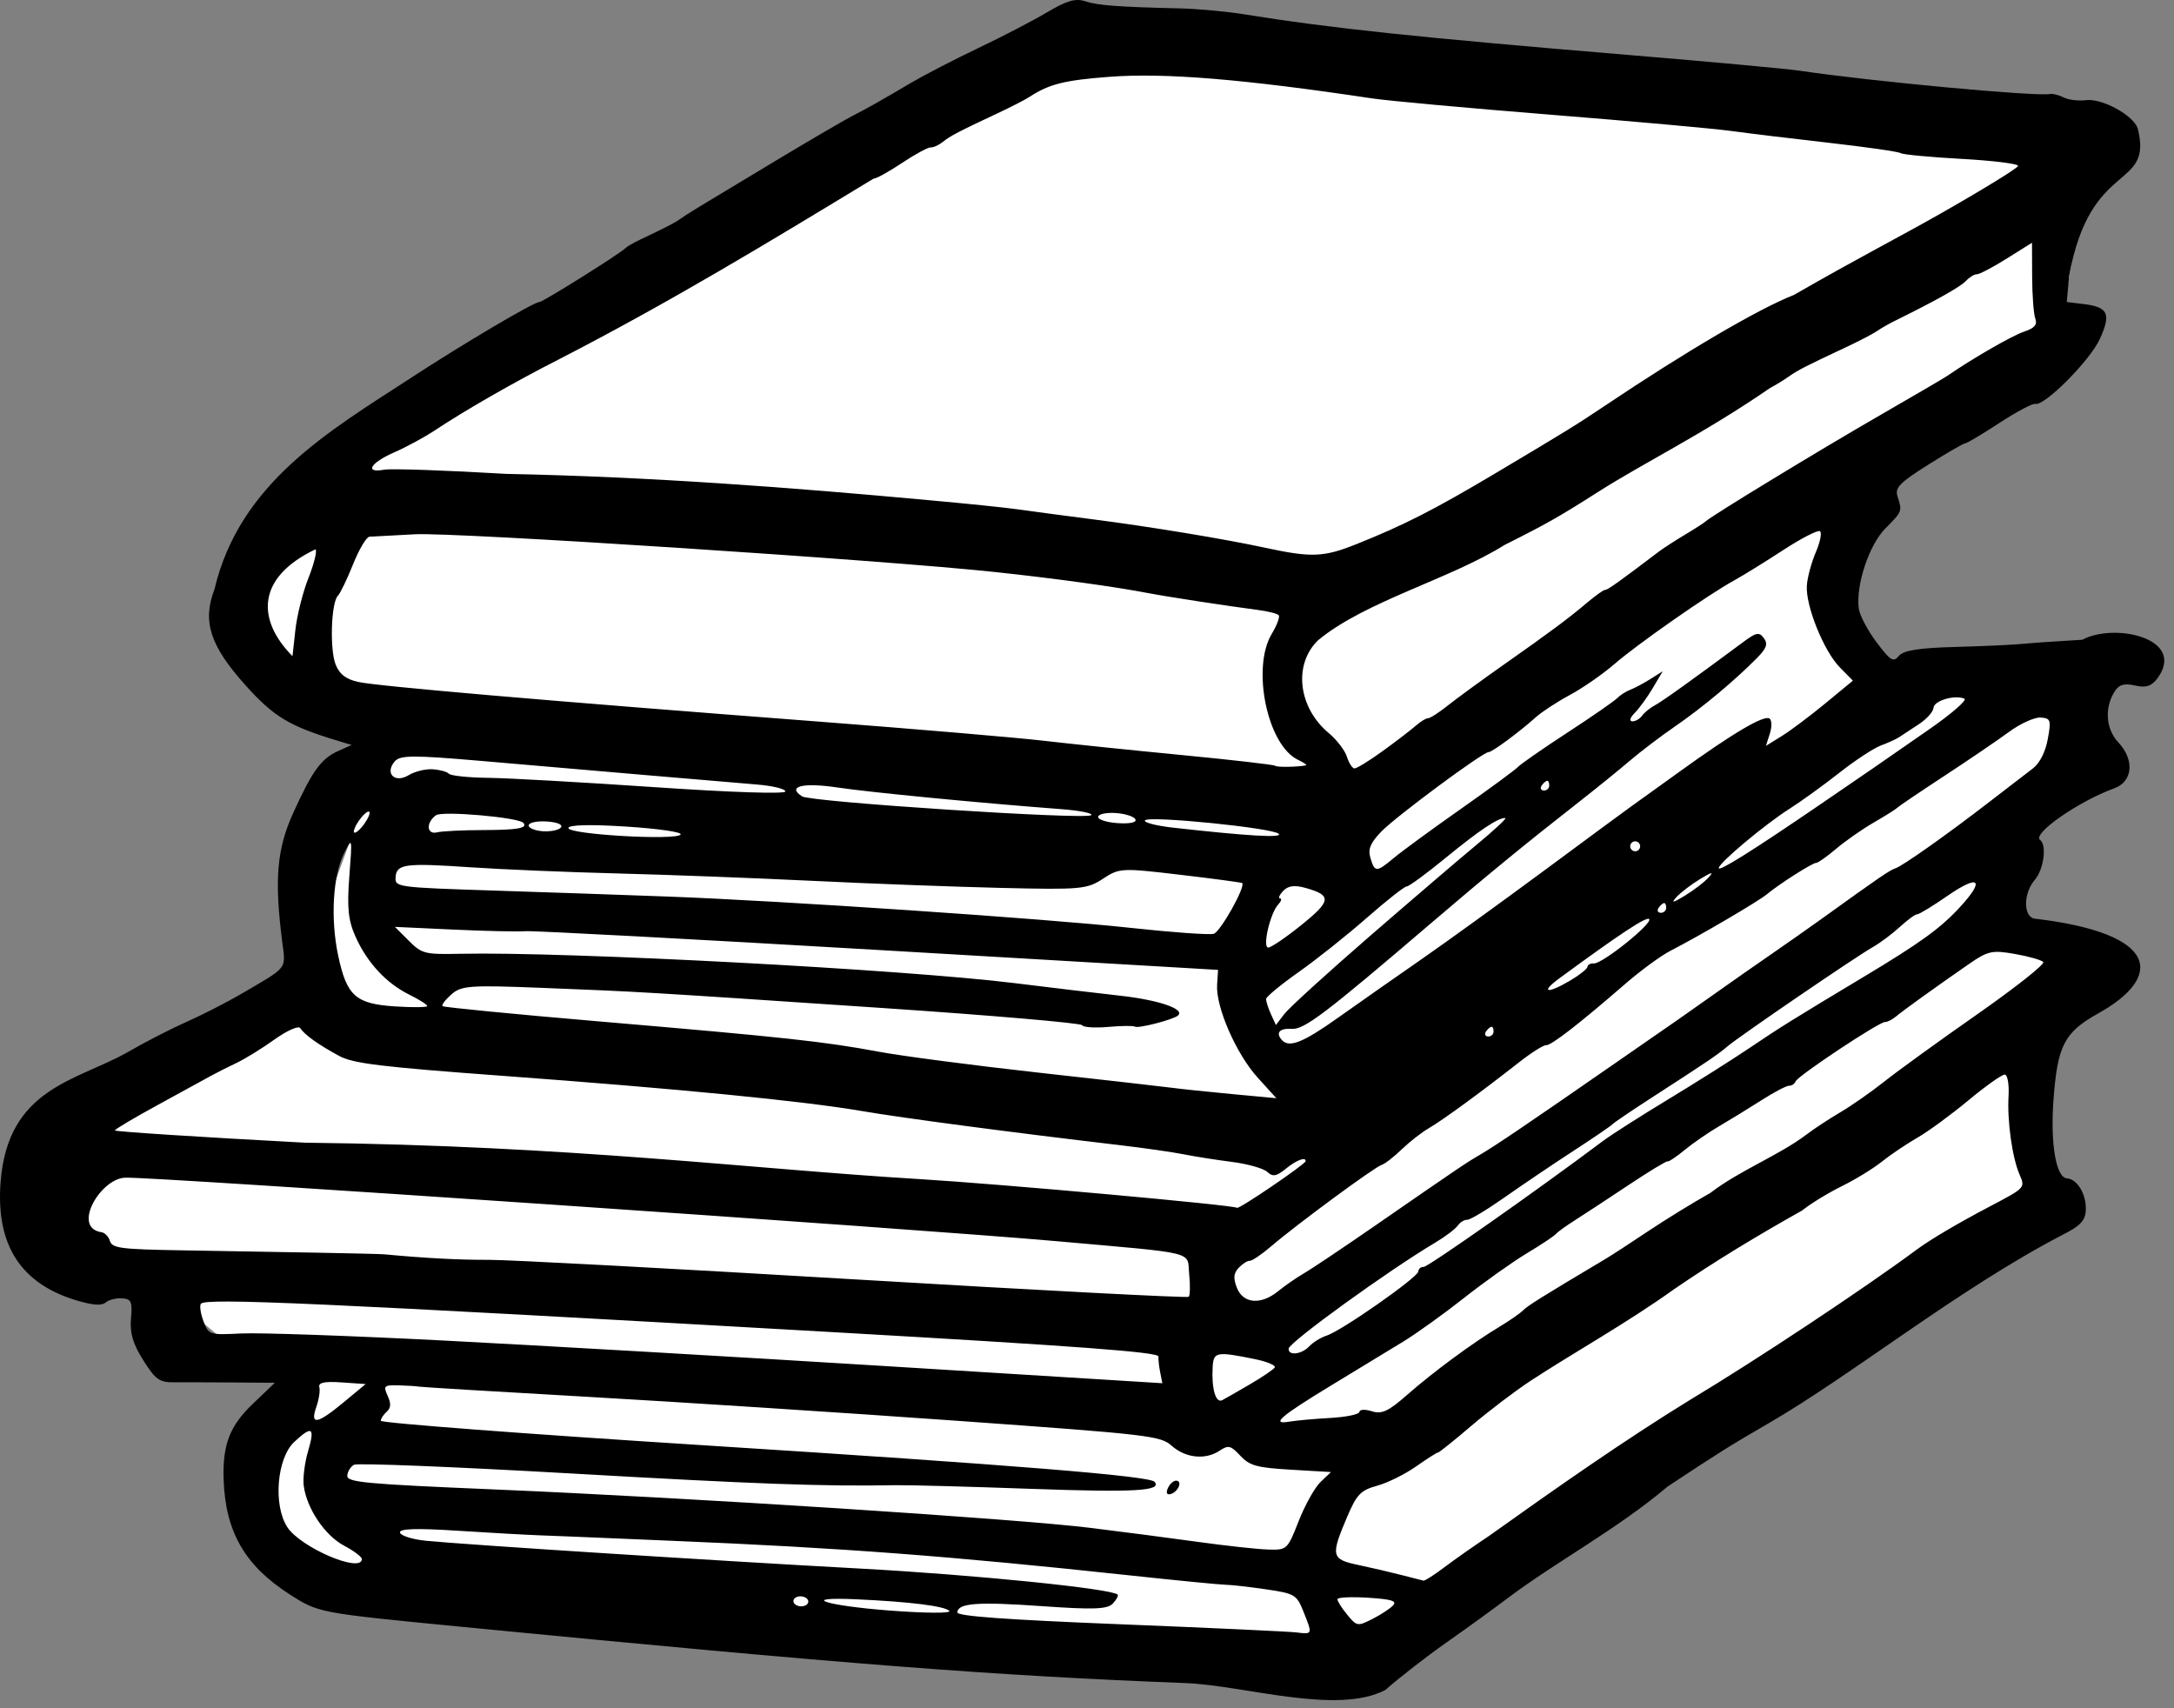 <svg width="154" height="121" viewBox="0 0 154 121" fill="none" xmlns="http://www.w3.org/2000/svg">
<rect x="0" y="0" width="154" height="121" fill="#808080" stroke="none"/>
<g clip-path="url(#clip0_11_27)">
<path d="M19.999 33.705L75.881 1.563L148.055 11.197L145.547 25.435L131.837 33.616L131.253 48.212L148.751 47.116L141.201 65.713L148.304 68.127C142.763 73.499 144.041 79.739 144.851 85.919L96.141 117.81L24.097 112.719C14.315 106.107 20.69 102.805 19.47 97.947L10.735 90.657C-1.747 87.029 5.953 83.216 4.998 79.482L20.72 70.742L27.997 50.804C27.997 50.804 8.997 49.597 19.999 33.705Z" fill="white"/>
<path d="M83.995 119.218C70.365 118.692 59.912 117.88 32.753 115.236C22.529 114.241 22.566 114.248 20.514 112.93C17.35 110.898 15.971 108.505 15.843 104.828C15.756 102.328 16.267 101.004 17.932 99.415L19.469 97.947L16.503 97.924C14.871 97.912 12.998 97.907 12.34 97.913C11.294 97.923 11.017 97.726 10.149 96.35C9.412 95.183 9.187 94.418 9.279 93.394C9.387 92.201 9.301 92.007 8.64 91.965C8.219 91.938 7.7 92.07 7.485 92.259C7.217 92.495 6.602 92.457 5.507 92.137C1.474 90.958 -0.314 88.193 0.045 83.689C0.568 77.081 5.375 76.576 8.959 74.574C10.136 73.887 12.027 72.912 13.163 72.407C14.299 71.902 16.055 71.006 17.064 70.416C20.455 68.434 20.245 68.702 19.988 66.68C19.428 62.271 19.613 60.128 20.774 57.575C22.131 54.588 22.753 53.733 23.962 53.193L24.911 52.769L23.871 52.454C20.486 51.428 19.385 50.763 17.386 48.534C14.877 45.739 14.321 44.018 15.191 41.746C16.97 34.21 23.291 30.549 29.077 26.789C32.795 24.357 37.853 21.369 38.213 21.392C38.438 21.406 43.927 17.967 44.31 17.571C44.414 17.463 44.869 17.2 45.32 16.986C47.287 16.052 47.78 15.798 48.209 15.492C48.708 15.136 49.184 14.846 55.194 11.238C57.447 9.885 59.76 8.535 60.335 8.237C61.575 7.595 62.236 7.221 64.546 5.861C65.501 5.3 67.648 4.19 69.317 3.396C70.987 2.602 73.171 1.466 74.17 0.873C75.561 0.046 76.194 -0.137 76.871 0.089C77.75 0.383 79.179 0.491 83.576 0.594C84.837 0.623 86.893 0.813 88.144 1.015C94.238 1.999 100.353 2.645 115.532 3.908C121.237 4.383 126.614 4.878 127.48 5.008C132.457 5.755 144.204 6.848 145.226 6.659C145.423 6.622 145.856 6.733 146.189 6.904C146.521 7.076 147.228 7.161 147.759 7.095C148.904 6.951 151.111 8.154 151.431 9.097C152.542 13.54 148.055 11.197 146.568 19.578L146.404 21.393L147.575 21.534C149.34 21.746 149.564 22.219 148.747 24.008C148.047 25.539 144.833 28.773 144.174 28.609C143.983 28.561 142.833 29.172 141.62 29.965C140.406 30.759 139.327 31.402 139.221 31.396C139.115 31.389 137.937 32.069 136.604 32.907C134.572 34.185 134.218 34.548 134.413 35.153C134.756 36.222 134.757 36.22 133.555 37.43C132.399 38.595 131.459 41.422 131.669 43.101C131.729 43.572 132.291 44.643 132.919 45.48C133.92 46.813 134.116 46.934 134.511 46.46C134.838 46.068 135.931 45.894 138.49 45.826C140.43 45.774 142.577 45.676 143.262 45.608C143.947 45.54 145.857 45.408 147.506 45.316C149.751 44.096 154.872 45.187 152.848 48.02C152.402 48.613 152.036 48.735 151.237 48.556C150.456 48.381 150.099 48.49 149.783 48.999C149.06 50.165 149.175 51.646 150.062 52.593C151.221 53.831 151.081 55.365 149.765 55.84C147.248 56.749 143.915 59.072 144.516 59.499C145.003 59.844 144.775 61.583 144.148 62.31C143.356 63.228 143.3 64.797 144.049 65.061C153.114 66.11 153.203 69.237 148.644 71.775C146.231 73.12 145.747 74.051 145.464 77.886C145.232 81.031 145.642 83.418 146.422 83.468C147.157 83.515 147.809 84.624 147.751 85.729C147.713 86.47 147.362 86.836 146.059 87.491C138.703 91.322 131.167 97.412 125.231 100.846C122.597 102.368 121.72 102.918 118.12 105.302C114.552 108.322 110.237 110.616 106.796 113.204C105.801 113.957 103.844 115.374 102.448 116.353C101.051 117.332 99.113 118.839 98.14 119.701C94.718 121.506 88.146 119.384 83.995 119.218ZM57.258 113.461C57.27 113.267 57.043 113.094 56.752 113.075C56.462 113.056 56.214 113.2 56.202 113.393C56.189 113.587 56.417 113.76 56.707 113.779C56.998 113.798 57.245 113.654 57.258 113.461ZM67.249 114.107C66.933 113.765 64.484 113.457 60.695 113.284C56.517 113.092 58.404 113.728 63.069 114.083C65.527 114.27 67.408 114.281 67.249 114.107V114.107ZM91.85 115.632C92.984 115.77 92.983 115.775 92.332 114.151C91.853 112.956 91.719 112.875 89.693 112.578C88.519 112.406 87.241 112.26 86.852 112.255C86.464 112.25 83.381 111.949 80.002 111.586C67.264 110.217 59.573 109.636 47.637 109.14C44.049 108.991 40.876 108.857 40.586 108.843C40.295 108.829 39.264 108.789 38.294 108.754C37.324 108.72 34.662 108.571 32.379 108.424C29.467 108.238 28.26 108.278 28.335 108.561C28.393 108.782 29.218 109.041 30.168 109.136C32.978 109.415 50.884 110.563 60.944 111.107C69.028 111.545 78.766 112.53 79.17 112.951C79.241 113.025 79.087 113.312 78.827 113.587C78.448 113.988 77.454 114.025 73.857 113.771C69.248 113.446 67.858 113.546 67.815 114.209C67.798 114.476 71.181 114.723 79.338 115.05C85.689 115.304 91.32 115.566 91.85 115.63L91.85 115.632ZM25.636 110.443C25.646 110.287 25.077 109.855 24.372 109.483C23.017 108.769 21.728 106.855 21.515 105.238C21.445 104.706 21.583 103.607 21.822 102.796C22.324 101.093 22.11 100.951 20.838 102.143C19.609 103.296 19.341 106.617 20.351 108.171C21.285 109.609 25.572 111.452 25.636 110.443ZM98.671 113.727C98.981 113.401 98.598 113.28 96.912 113.172C95.726 113.096 94.749 113.143 94.741 113.276C94.732 113.408 95.042 113.901 95.43 114.37C96.113 115.198 96.164 115.207 97.204 114.683C97.793 114.386 98.453 113.956 98.671 113.727ZM102.309 111.018C103.024 110.477 104.452 109.475 105.483 108.791C110.267 105.379 115.084 102.002 119.736 99.146C124.398 96.347 132.021 91.294 135.771 88.516C136.751 87.79 138.702 86.639 141.021 85.42C143.463 84.136 143.466 84.132 143.061 83.2C142.541 82.003 142.177 79.407 142.28 77.635C142.328 76.812 142.208 76.128 142.013 76.115C141.819 76.103 140.658 76.925 139.435 77.942C138.211 78.958 136.585 80.149 135.821 80.587C135.056 81.025 133.928 81.785 133.313 82.277C132.699 82.769 131.417 83.554 130.466 84.022C129.515 84.49 128.249 85.264 127.654 85.744C124.4 87.573 121.526 89.308 118.595 91.313C115.285 93.689 111.398 95.856 108.459 97.782C107.343 98.513 105.434 99.962 104.217 101.002C103 102.042 101.942 102.89 101.866 102.885C101.79 102.88 101.09 103.325 100.309 103.874C99.529 104.423 98.287 105.037 97.55 105.239C96.388 105.557 96.107 105.85 95.427 107.447C94.246 110.22 94.299 110.449 96.222 110.852C97.133 111.044 98.504 111.363 99.269 111.561C100.034 111.759 100.739 111.939 100.835 111.961C100.93 111.984 101.594 111.559 102.309 111.018ZM91.999 107.732C92.447 106.594 93.144 105.35 93.548 104.967L94.283 104.27L91.457 104.103C89.026 103.96 88.525 103.822 87.862 103.115C87.171 102.377 87.021 102.341 86.378 102.766C85.377 103.427 83.968 103.275 82.994 102.403C82.211 101.702 81.407 101.609 67.77 100.636C59.852 100.071 48.102 99.309 41.66 98.943C35.218 98.577 29.83 98.252 29.687 98.22C29.544 98.188 28.906 98.147 28.268 98.129C27.203 98.099 27.137 98.158 27.459 98.864C27.711 99.419 27.695 99.731 27.399 99.991C27.174 100.189 26.981 100.479 26.971 100.636C26.961 100.792 37.212 101.571 49.75 102.366C71.745 103.762 81.42 104.545 81.784 104.959C82.353 105.606 80.385 105.72 73.148 105.462C68.686 105.302 64.319 105.184 63.443 105.2C58.312 105.293 53.617 105.123 40.33 104.363C32.186 103.897 25.324 103.622 25.08 103.753C24.835 103.883 24.62 104.23 24.601 104.524C24.571 104.996 25.809 105.112 35.055 105.503C48.965 106.091 71.956 107.573 77.213 108.22C79.528 108.504 82.999 108.957 84.926 109.225C86.853 109.493 89.049 109.732 89.807 109.756C91.171 109.801 91.194 109.779 91.999 107.732L91.999 107.732ZM82.734 105.401C82.871 105.102 83.138 104.867 83.327 104.879C83.79 104.909 83.449 105.69 82.911 105.832C82.648 105.901 82.58 105.735 82.734 105.401ZM24.328 99.342L25.9 98.037L24.199 97.919C22.99 97.836 22.534 97.932 22.621 98.251C22.689 98.499 22.593 99.129 22.409 99.652C21.944 100.971 22.467 100.886 24.328 99.342V99.342ZM94.237 100.437C95.359 100.375 96.287 100.181 96.298 100.006C96.309 99.831 96.706 99.812 97.18 99.964C97.88 100.188 98.347 99.971 99.674 98.805C101.524 97.179 104.323 95.115 106.229 93.971C106.936 93.546 107.686 93.025 107.894 92.813C108.22 92.482 109.222 91.857 113.739 89.167C114.169 88.912 115.517 88.034 116.736 87.218C117.955 86.401 119.942 85.179 121.152 84.501C123.263 82.883 125.992 81.854 127.956 80.371C128.468 79.978 129.547 79.267 130.355 78.791C131.163 78.316 132.579 77.326 133.501 76.592C134.423 75.859 137.386 73.715 140.085 71.828C142.784 69.941 144.879 68.281 144.74 68.139C144.601 67.997 143.692 67.741 142.719 67.57C141.115 67.288 140.815 67.354 139.468 68.288C137.039 69.973 134.831 71.561 134.309 71.999C134.04 72.224 133.689 72.401 133.53 72.392C133.127 72.37 127.367 76.192 127.196 76.596C127.12 76.777 126.914 76.916 126.738 76.905C126.562 76.893 125.683 77.354 124.784 77.928C123.885 78.503 122.535 79.331 121.784 79.769C121.032 80.207 119.932 80.965 119.338 81.454C118.744 81.944 118.202 82.307 118.133 82.261C118.064 82.216 116.81 82.976 115.345 83.952C113.881 84.927 112.177 86.045 111.559 86.436C110.941 86.827 110.335 87.265 110.213 87.41C110.09 87.556 109.163 88.171 108.152 88.778C107.141 89.385 105.141 90.807 103.708 91.938C102.274 93.069 100.332 94.463 99.392 95.035C98.452 95.608 96.174 96.994 94.329 98.114C90.679 100.331 89.986 100.93 91.34 100.698C91.812 100.617 93.115 100.5 94.237 100.437ZM88.548 98.051C89.401 97.552 90.187 97.021 90.295 96.869C90.403 96.718 89.766 96.447 88.879 96.267C86.163 95.716 85.965 95.753 85.901 96.825C85.811 98.356 86.119 99.421 86.581 99.177C86.81 99.056 87.695 98.549 88.548 98.051ZM31.401 94.952C37.989 95.29 52.146 96.109 62.859 96.772L82.338 97.977L82.189 97.233C82.106 96.824 82.049 96.306 82.06 96.082C82.076 95.777 76.334 95.348 59.099 94.365C22.615 92.286 14.532 91.923 14.23 92.349C14.127 92.494 14.211 93.052 14.415 93.59C14.781 94.552 14.824 94.566 17.104 94.453C18.378 94.389 24.812 94.614 31.401 94.952ZM92.737 95.37C93.014 95.076 93.573 94.731 93.978 94.604C95.013 94.278 100.443 90.48 100.47 90.062C100.481 89.872 100.652 89.727 100.848 89.74C101.137 89.758 108.914 84.297 113.553 80.816C114.133 80.382 116.206 79.059 118.16 77.876C120.115 76.694 122.691 75.067 123.885 74.261C126.12 72.753 126.994 72.209 132.031 69.186C136.076 66.759 137.481 65.738 138.882 64.205C140.632 62.293 140.178 61.918 137.965 63.448C136.909 64.178 135.94 64.768 135.81 64.76C135.68 64.751 135.128 65.153 134.583 65.653C134.038 66.153 133.176 66.797 132.667 67.084C131.479 67.753 123.16 73.436 122.364 74.121C121.709 74.685 120.931 75.212 116.988 77.759C115.569 78.676 114.321 79.522 114.217 79.639C114.112 79.755 112.864 80.606 111.444 81.529C110.024 82.453 107.833 83.932 106.576 84.817C105.318 85.701 104.127 86.415 103.929 86.402C103.731 86.39 103.429 86.577 103.258 86.819C103.087 87.061 102.368 87.602 101.661 88.022C98.352 89.987 91.311 95.081 91.282 95.531C91.249 96.047 92.197 95.942 92.737 95.37ZM22.431 88.73C24.859 88.775 27.003 88.826 27.196 88.845C30.058 89.116 32.576 89.249 34.595 89.237C35.956 89.228 47.635 89.851 60.547 90.621C73.46 91.391 84.105 91.947 84.204 91.856C84.302 91.765 84.319 91.05 84.24 90.267C84.073 88.591 84.993 88.821 74.802 87.913C65.094 87.048 10.569 83.33 8.896 83.419C7.159 83.432 5.074 86.924 7.147 87.274C7.396 87.29 7.683 87.569 7.784 87.893C7.948 88.418 8.528 88.493 12.993 88.566C15.757 88.611 20.004 88.685 22.431 88.73ZM90.531 91.465C91.03 91.06 91.845 90.495 92.343 90.21C92.84 89.925 95.077 88.427 97.315 86.88C103.557 82.566 103.842 82.374 104.858 81.782C105.896 81.177 108.264 79.574 114.164 75.481C116.28 74.013 118.428 72.524 118.937 72.173C119.445 71.821 120.636 70.983 121.582 70.309C122.528 69.635 124.252 68.429 125.414 67.629C126.576 66.828 128.236 65.662 129.104 65.037C133.073 62.178 133.885 61.622 134.255 61.511C134.747 61.362 138.001 59.061 140.956 56.773C142.184 55.822 143.547 54.774 143.985 54.445C144.481 54.072 144.887 53.283 145.057 52.361C145.308 51.006 145.264 50.871 144.549 50.826C144.118 50.798 143.109 51.257 142.308 51.846C141.506 52.435 139.438 53.842 137.713 54.972C135.988 56.103 134.492 57.115 134.388 57.222C134.284 57.329 133.538 57.797 132.73 58.263C131.923 58.728 130.725 59.565 130.068 60.122C129.411 60.678 128.775 61.127 128.655 61.12C128.408 61.104 126.014 62.628 125.158 63.346C124.568 63.841 120.397 66.285 118.323 67.351C117.651 67.697 116.213 68.751 115.127 69.692C111.844 72.54 109.885 74.058 109.521 74.034C109.332 74.023 108.475 74.564 107.616 75.238C104.952 77.331 102.16 79.37 101.215 79.913C100.717 80.199 99.85 80.876 99.288 81.417C98.727 81.958 98.087 82.453 97.867 82.516C97.391 82.652 91.849 86.734 90.075 88.255C89.389 88.843 88.694 89.315 88.531 89.305C88.367 89.294 88.017 89.515 87.752 89.796C87.384 90.185 87.351 90.516 87.611 91.2C88.046 92.343 89.311 92.458 90.531 91.465ZM92.486 82.248C92.507 81.919 91.822 82.18 91.088 82.781C90.424 83.325 90.156 83.372 89.775 83.012C89.511 82.763 88.386 82.444 87.274 82.302C86.162 82.16 84.624 81.918 83.856 81.764C83.088 81.61 81.039 81.316 79.302 81.112C71.584 80.204 63.975 79.198 61.075 78.702C56.852 77.98 48.16 77.128 35.606 76.204C26.974 75.569 25.025 75.332 24.031 74.797C22.579 74.015 21.557 73.286 21.268 72.824C21.149 72.635 20.331 72.997 19.449 73.628C18.567 74.259 17.354 75.008 16.752 75.292C16.151 75.576 15.34 75.985 14.95 76.201C14.56 76.417 12.871 77.341 11.195 78.256C9.519 79.17 8.144 79.987 8.139 80.071C8.133 80.155 14.192 80.546 21.602 80.94C40.464 81.148 53.09 82.793 65.104 83.517C70.858 83.863 87.451 85.363 87.629 85.553C87.747 85.679 92.472 82.464 92.486 82.249V82.248ZM89.083 76.323C87.569 74.652 86.116 71.325 86.216 69.757L86.284 68.7L62.248 67.291C49.028 66.516 37.772 65.916 37.234 65.959C36.697 66.002 34.394 65.951 32.116 65.845L27.974 65.653L28.957 66.634C29.887 67.563 30.08 67.612 32.609 67.559C40.134 67.4 64.058 68.668 71.907 69.642C74.414 69.953 77.77 70.353 79.365 70.53C82.083 70.833 83.963 71.477 83.449 71.929C83.113 72.225 80.616 72.87 80.394 72.719C80.288 72.647 79.436 72.657 78.501 72.739C77.565 72.823 76.733 72.767 76.653 72.617C76.572 72.466 70.21 71.918 62.515 71.4C45.482 70.254 45.308 70.244 38.349 69.971C33.259 69.772 32.684 69.814 31.976 70.436C31.549 70.812 31.265 71.186 31.346 71.267C31.427 71.349 36.398 71.834 42.393 72.346C55.6 73.472 58.39 73.775 62.228 74.493C63.861 74.799 68.988 75.47 73.621 75.984C78.255 76.497 82.519 76.982 83.097 77.06C83.675 77.139 85.558 77.335 87.281 77.497L90.414 77.79L89.083 76.323L89.083 76.323ZM30.267 71.261C30.273 71.167 29.699 70.803 28.993 70.454C27.355 69.643 26.004 68.184 25.179 66.335C24.665 65.183 24.574 64.293 24.746 62.069C24.959 59.293 24.955 59.273 24.369 60.451C23.576 62.044 23.402 65.092 23.957 67.696C24.565 70.551 25.193 71.108 28.006 71.288C29.243 71.368 30.261 71.355 30.267 71.261ZM94.751 72.111C96.192 71.088 98.84 69.232 100.637 67.986C102.434 66.74 106.425 63.855 109.507 61.574C112.588 59.293 115.275 57.313 115.479 57.172C115.682 57.032 117.237 55.914 118.934 54.688C122.739 51.938 124.965 50.623 125.351 50.897C125.513 51.012 125.522 51.494 125.369 51.969L125.093 52.832L126.221 52.133C126.841 51.748 128.227 50.709 129.301 49.823L131.253 48.212L130.327 47.272C129.184 46.109 127.886 42.877 127.993 41.458C128.037 40.878 128.323 39.821 128.63 39.109C128.936 38.397 129.068 37.73 128.922 37.627C128.777 37.523 127.603 38.126 126.314 38.966C125.025 39.806 123.452 40.779 122.818 41.127C120.989 42.132 115.998 45.62 114.36 47.038C113.537 47.751 112.122 48.733 111.216 49.221C110.309 49.708 109.221 50.419 108.798 50.799C107.633 51.846 105.685 53.286 105.454 53.271C105.071 53.246 98.822 57.877 97.827 58.923C97.063 59.727 96.892 60.151 97.079 60.777C97.385 61.8 97.504 61.8 98.738 60.769C99.294 60.304 101.414 58.753 103.45 57.322C105.486 55.891 107.322 54.542 107.531 54.323C107.739 54.105 109.321 53.007 111.045 51.883C112.77 50.758 114.351 49.664 114.559 49.45C114.767 49.237 115.182 48.971 115.481 48.859C115.78 48.747 116.419 48.406 116.903 48.102L117.781 47.548L117.085 48.727C116.702 49.375 116.128 50.168 115.809 50.487C115.472 50.826 115.392 51.079 115.619 51.094C115.833 51.108 116.147 50.929 116.318 50.697C116.488 50.465 116.896 50.133 117.224 49.959C117.741 49.686 119.829 48.191 123.556 45.427C124.412 44.793 124.625 44.758 124.948 45.203C125.25 45.617 125.143 45.917 124.437 46.632C122.868 48.22 120.575 50.133 118.673 51.44C117.657 52.138 116.207 53.239 115.452 53.885C114.697 54.532 113.045 55.869 111.781 56.858C108.05 59.776 105.258 62.065 101.381 65.383C93.822 71.85 92.388 72.937 91.489 72.879C90.64 72.825 90.35 73.152 90.797 73.66C91.31 74.243 92.284 73.862 94.751 72.11L94.751 72.111ZM97.017 66.324C100.016 63.724 103.458 60.778 104.667 59.777C105.875 58.776 106.761 57.95 106.635 57.942C106.138 57.91 104.794 58.807 102.412 60.76C101.04 61.885 99.793 62.799 99.641 62.792C99.489 62.787 98.225 63.78 96.832 65.003C95.439 66.226 93.266 67.956 92.004 68.847C90.741 69.739 89.699 70.597 89.688 70.755C89.678 70.913 89.829 71.394 90.025 71.825L90.382 72.608L90.974 71.829C91.299 71.401 94.019 68.924 97.017 66.324ZM105.799 73.089C105.811 72.895 105.751 72.733 105.666 72.727C105.58 72.722 105.403 72.869 105.271 73.055C105.138 73.241 105.198 73.404 105.403 73.417C105.608 73.43 105.786 73.283 105.799 73.089ZM111.221 69.459C111.889 69.065 112.444 68.623 112.455 68.478C112.464 68.333 112.672 68.226 112.914 68.241C113.505 68.275 117.087 65.402 116.824 65.102C116.644 64.898 114.773 66.131 110.46 69.297C109.073 70.315 109.588 70.425 111.221 69.459ZM92.184 65.523C94.319 63.803 94.359 63.417 92.457 62.888C91.698 62.677 91.241 62.741 90.897 63.105C90.63 63.388 90.529 63.627 90.673 63.636C90.817 63.646 90.759 63.841 90.544 64.07C89.979 64.671 89.415 67.091 89.833 67.118C90.023 67.13 91.081 66.412 92.184 65.523ZM47.272 63.504C55.382 63.804 74.09 65.068 80.04 65.718C82.993 66.04 85.665 66.232 85.977 66.144C86.443 66.012 88.243 62.807 87.995 62.55C87.954 62.507 85.986 62.244 83.623 61.965C79.436 61.471 79.296 61.478 78.126 62.247C77 62.987 76.552 63.027 70.925 62.893C67.625 62.815 61.594 62.59 57.524 62.391C53.454 62.193 47.265 61.958 43.771 61.87C40.277 61.781 35.597 61.586 33.37 61.435C28.664 61.117 28.083 61.194 28.022 62.148C27.978 62.839 28.131 62.859 35.015 63.082C38.886 63.207 44.402 63.397 47.272 63.504V63.504ZM26.182 57.583C26.189 57.377 25.943 57.502 25.634 57.859C25.326 58.217 25.068 58.678 25.061 58.883C25.054 59.089 25.301 58.964 25.609 58.606C25.917 58.249 26.175 57.788 26.182 57.583ZM34.209 58.796C36.664 58.791 37.403 58.66 37.075 58.287C36.729 57.893 31.329 57.422 30.883 57.746C30.159 58.273 30.218 59.142 30.966 58.957C31.312 58.871 32.771 58.799 34.209 58.796ZM118.025 64.328C118.038 64.134 117.978 63.971 117.892 63.966C117.807 63.96 117.629 64.108 117.497 64.294C117.365 64.48 117.425 64.643 117.63 64.656C117.835 64.669 118.013 64.521 118.025 64.328ZM39.738 58.607C39.881 58.406 39.471 58.236 38.725 58.188C38.036 58.144 37.462 58.267 37.449 58.46C37.437 58.654 37.893 58.842 38.462 58.879C39.032 58.915 39.606 58.793 39.738 58.607ZM48.212 59.112C48.334 58.941 46.665 58.697 44.358 58.549C41.796 58.385 40.28 58.423 40.265 58.652C40.236 59.105 47.902 59.549 48.212 59.112ZM121.023 62.164C121.425 61.725 121.274 61.751 120.423 62.269C119.798 62.65 119.046 63.226 118.751 63.548C118.349 63.988 118.5 63.961 119.351 63.443C119.975 63.062 120.728 62.487 121.023 62.164ZM128.923 56.993C130.55 55.883 132.297 54.685 132.805 54.333C133.314 53.98 135.041 52.782 136.643 51.671C138.244 50.56 139.374 49.578 139.153 49.488C138.442 49.199 136.995 49.633 136.962 50.144C136.945 50.417 136.474 50.939 135.916 51.304C135.358 51.669 134.735 52.079 134.532 52.215C134.329 52.352 133.748 52.616 133.242 52.803C132.736 52.989 131.407 53.862 130.29 54.741C129.172 55.62 127.595 56.76 126.784 57.275C125.022 58.393 121.789 61.098 121.751 61.485C121.723 61.776 124.079 60.301 128.923 56.993ZM30.653 54.49C31.159 54.522 31.675 54.665 31.8 54.807C31.925 54.949 33.176 55.079 34.58 55.096C35.984 55.113 41.29 55.411 46.372 55.757C51.807 56.128 55.619 56.253 55.632 56.061C55.643 55.883 54.742 55.662 53.63 55.571C52.518 55.48 48.919 55.175 45.632 54.892C42.345 54.609 37.124 54.16 34.03 53.893C29.231 53.481 28.34 53.487 27.959 53.936C27.235 54.79 27.971 55.504 28.956 54.904C29.384 54.643 30.148 54.456 30.653 54.489V54.49ZM90.583 59.063C90.188 58.645 81.357 57.758 81.106 58.111C81.001 58.26 81.906 58.493 83.118 58.628C88.388 59.218 90.866 59.362 90.583 59.063ZM77.293 57.742C77.448 57.606 76.48 57.412 75.141 57.311C69.427 56.88 61.63 56.125 59.31 55.779C56.868 55.413 55.721 55.703 56.816 56.409C57.438 56.81 76.91 58.077 77.293 57.742V57.742ZM80.427 58.031C80.32 57.83 79.687 57.63 79.021 57.588C78.354 57.545 77.799 57.668 77.787 57.862C77.774 58.056 78.407 58.255 79.193 58.306C80.056 58.361 80.545 58.252 80.427 58.031ZM116.183 59.968C116.196 59.774 116.048 59.605 115.854 59.593C115.66 59.581 115.492 59.729 115.479 59.922C115.467 60.116 115.615 60.285 115.809 60.297C116.002 60.31 116.171 60.161 116.183 59.968ZM109.742 55.667C109.755 55.473 109.695 55.31 109.61 55.305C109.524 55.299 109.346 55.447 109.214 55.633C109.082 55.819 109.142 55.982 109.347 55.995C109.552 56.008 109.73 55.86 109.742 55.667ZM92.514 54.212C92.612 54.192 92.352 54.013 91.936 53.814C89.774 52.778 88.64 47.306 90.089 44.896C90.458 44.282 90.679 43.688 90.579 43.575C90.48 43.462 89.803 43.293 89.075 43.2C86.98 42.93 82.615 42.259 81.277 42.001C78.981 41.558 74.805 40.983 70.59 40.529C62.645 39.672 32.241 37.69 29.402 37.844C27.841 37.928 26.389 38.006 26.174 38.016C25.96 38.026 25.438 38.901 25.015 39.959C24.592 41.018 24.106 42.026 23.935 42.2C23.456 42.685 23.347 45.989 23.775 47.069C24.047 47.759 24.501 48.108 25.375 48.304C26.73 48.606 38.698 49.638 57.894 51.105C64.86 51.638 72.058 52.25 73.892 52.465C75.725 52.68 80.147 53.138 83.718 53.482C87.289 53.826 90.264 54.168 90.329 54.242C90.427 54.354 91.897 54.334 92.515 54.212L92.514 54.212ZM97.938 53.206C98.881 52.523 99.935 51.716 100.281 51.412C100.627 51.108 101.022 50.866 101.158 50.875C101.295 50.883 101.915 50.486 102.536 49.991C103.157 49.496 104.904 48.219 106.419 47.153C109.86 44.734 111.092 43.817 112.446 42.672C113.034 42.175 113.602 41.774 113.709 41.781C113.876 41.791 114.664 41.23 117.522 39.062C117.829 38.83 118.659 38.293 119.366 37.87C120.074 37.446 120.738 37.018 120.841 36.918C121.231 36.542 128.924 31.86 133.164 29.418C135.586 28.022 137.735 26.766 137.938 26.625C139.716 25.397 142.547 23.766 143.375 23.493C144.118 23.248 144.332 23 144.175 22.568C144.057 22.243 143.956 20.902 143.951 19.587L143.941 17.196L142.141 18.322C141.151 18.941 140.202 19.439 140.032 19.428C139.863 19.418 139.513 19.633 139.254 19.907C138.856 20.328 137.094 21.314 134.127 22.776C133.764 22.955 133.241 23.258 132.965 23.449C132.689 23.641 131.712 24.151 130.794 24.581C127.844 25.967 127.371 26.209 126.709 26.674C126.351 26.926 125.762 27.286 125.4 27.474C120.633 30.756 116.501 32.744 113.189 34.854C110.452 36.6 109.548 37.112 106.594 38.593C102.668 41.046 96.745 42.569 93.383 45.339C91.603 47.045 91.945 50.102 94.119 51.92C94.69 52.398 95.271 53.154 95.411 53.6C95.551 54.046 95.791 54.42 95.945 54.429C96.098 54.439 96.995 53.889 97.938 53.206ZM21.848 40.945C22.242 39.956 22.47 39.038 22.354 38.907C18.164 40.902 18.168 43.893 20.718 46.479L20.925 44.612C21.038 43.585 21.454 41.935 21.848 40.945ZM96.088 38.542C99.477 37.186 101.587 36.109 105.988 33.49C110.967 30.526 111.675 30.09 113.652 28.763C119.401 24.905 124.581 21.867 127.078 20.89C131.786 18.183 134.362 16.888 137.345 15.196C140.421 13.45 142.947 11.899 142.956 11.749C142.966 11.598 141.158 11.375 138.939 11.254C136.721 11.132 134.784 10.948 134.635 10.846C134.487 10.744 132.233 10.419 129.627 10.123C127.021 9.828 123.864 9.446 122.612 9.275C121.359 9.103 115.586 8.584 109.783 8.12C103.98 7.656 98.308 7.138 97.18 6.968C88.114 5.605 82.503 5.144 78.597 5.44C75.388 5.684 74.326 5.951 72.922 6.866C72.618 7.064 71.618 7.578 70.7 8.008C67.908 9.317 67.313 9.627 66.785 10.053C66.507 10.279 66.122 10.453 65.93 10.441C65.739 10.428 64.821 10.926 63.89 11.547C62.959 12.168 62.053 12.667 61.876 12.655C54.5 17.129 47.488 21.392 39.562 25.468C36.375 27.093 33.038 29.004 30.755 30.514C30.045 30.984 28.768 31.674 27.917 32.046C26.223 32.788 25.796 33.531 27.212 33.27C27.699 33.18 31.59 33.313 35.859 33.566C46.099 33.772 56.028 34.528 65.776 35.428C68.394 35.662 71.245 35.955 72.112 36.08C72.979 36.204 75.345 36.519 77.37 36.779C81.475 37.307 86.704 38.169 89.613 38.797C92.902 39.508 93.761 39.474 96.088 38.542Z" fill="black"/>
</g>
<defs>
<clipPath id="clip0_11_27">
<rect width="153.312" height="120.424" fill="white"/>
</clipPath>
</defs>
</svg>
